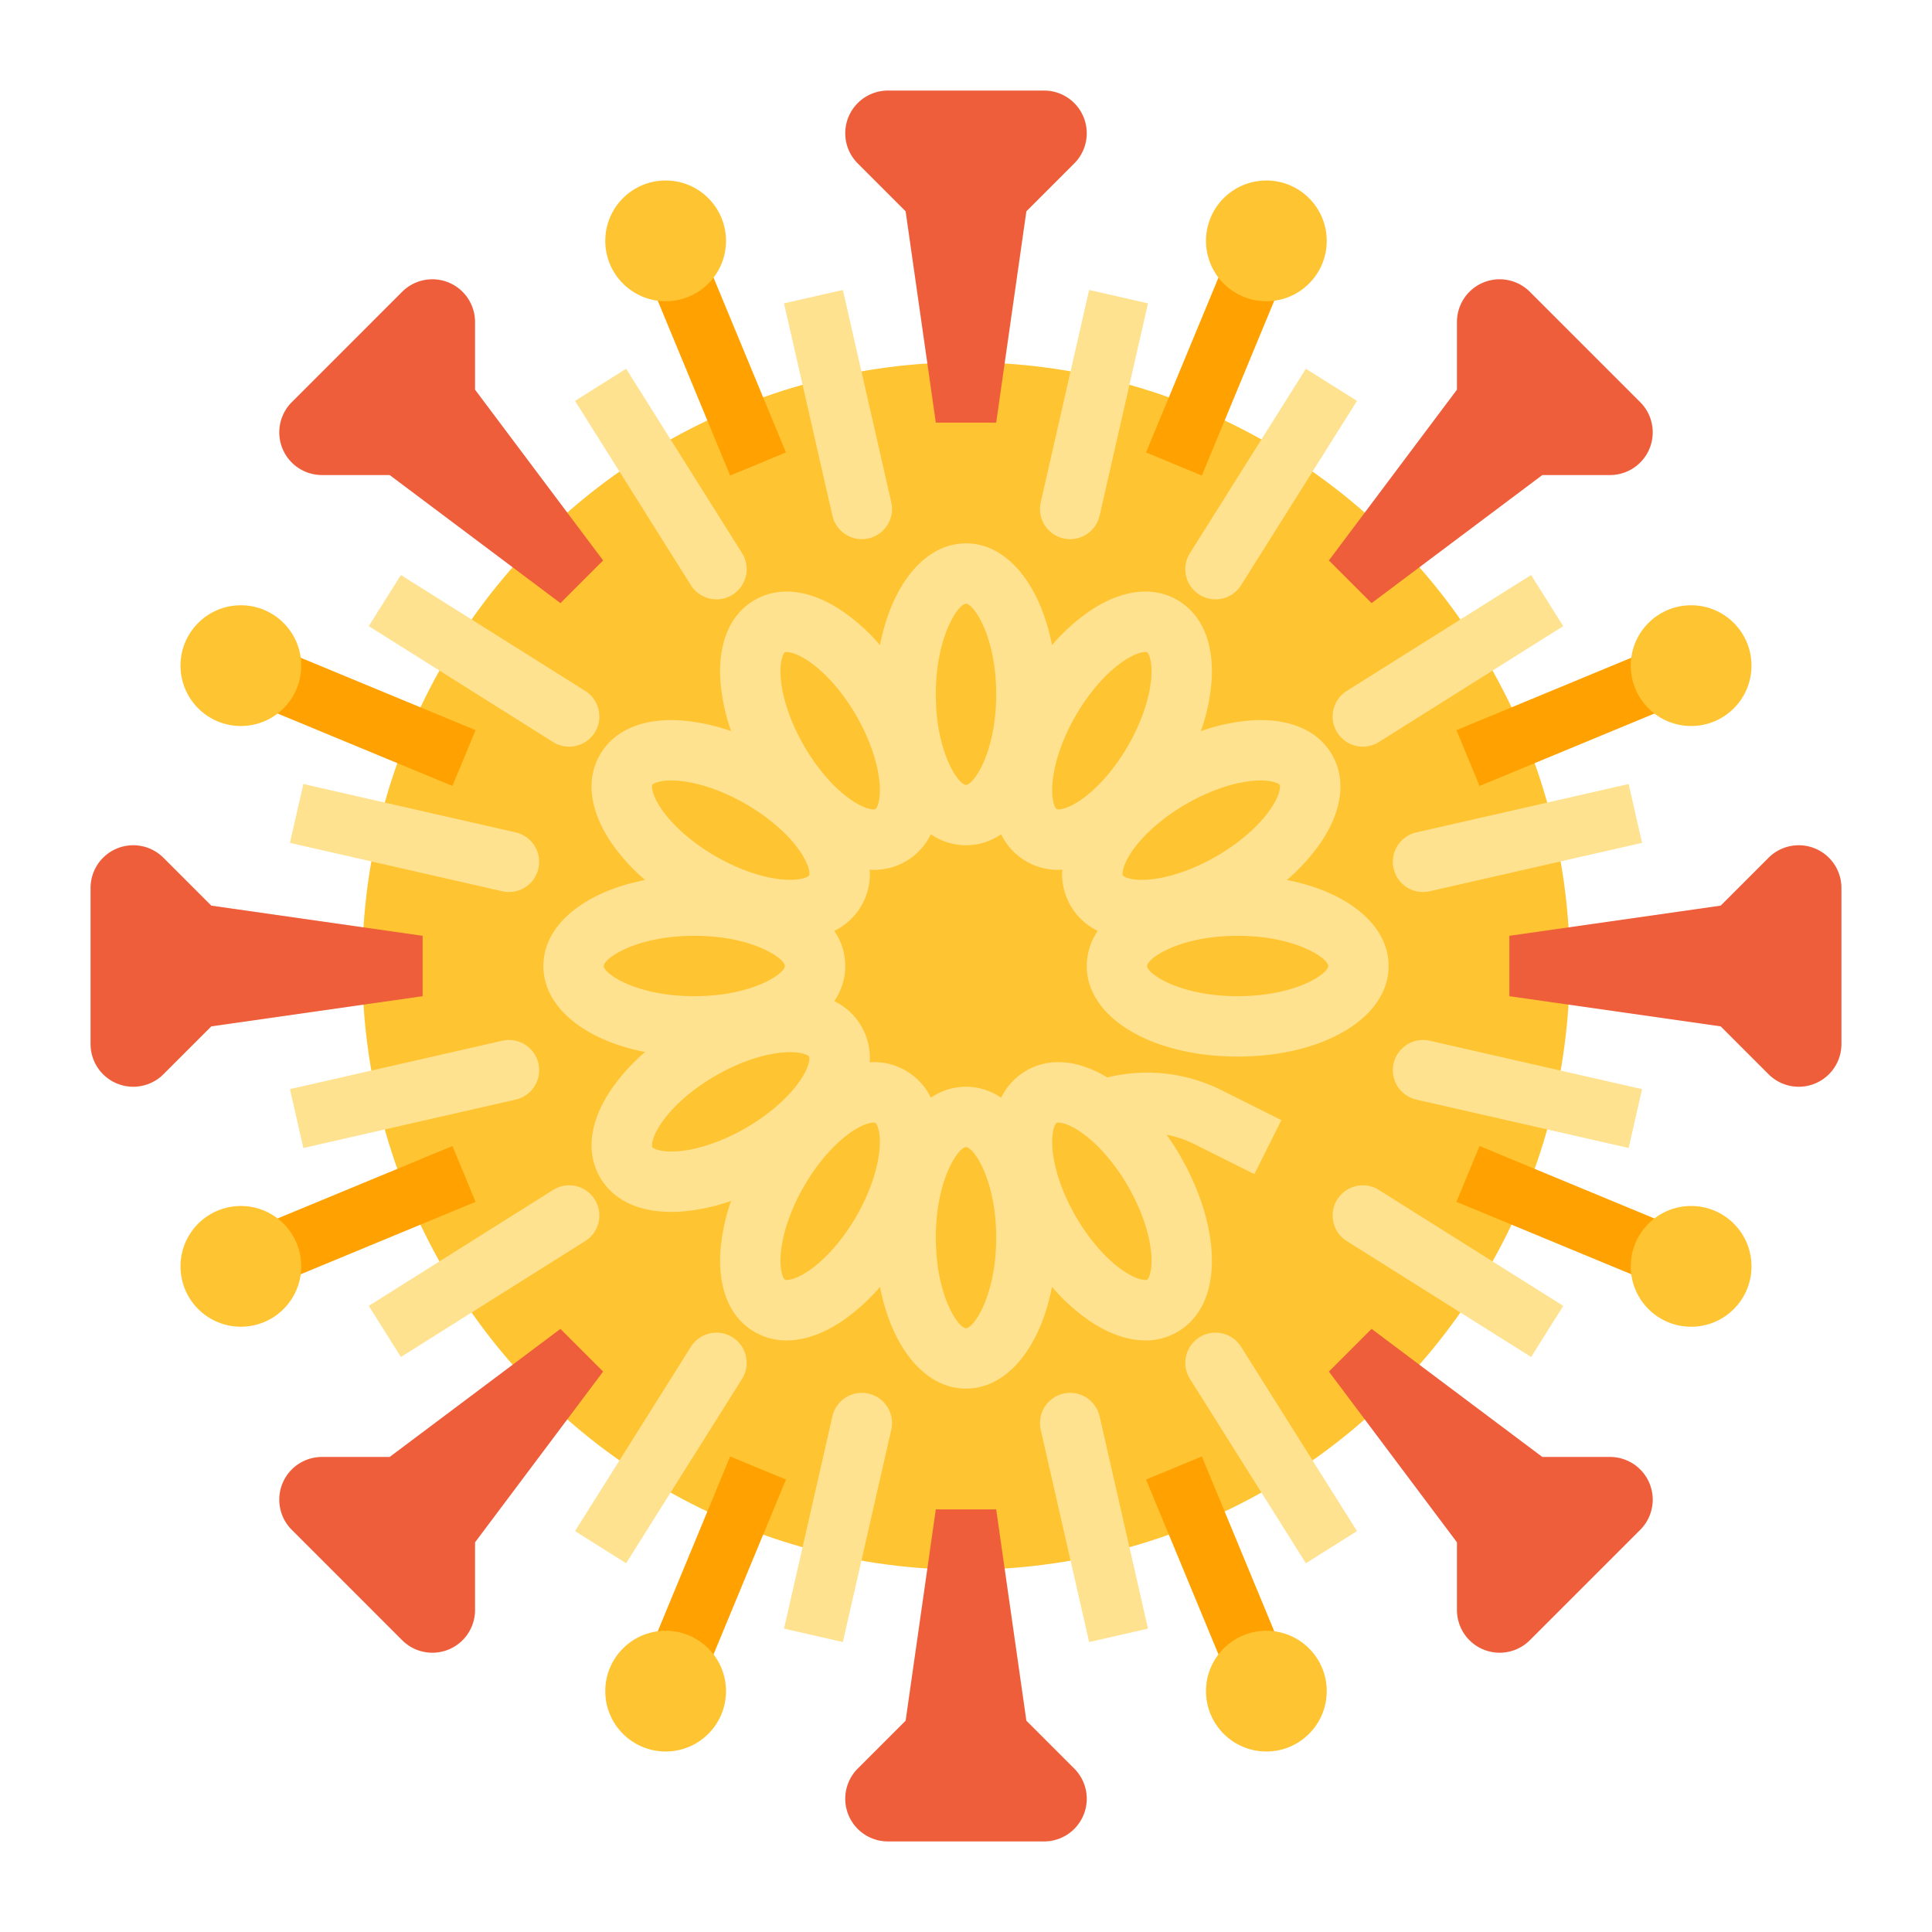 <?xml version="1.0" ?><svg id="flat" viewBox="0 0 512 512" xmlns="http://www.w3.org/2000/svg"><circle cx="256" cy="256" r="160" style="fill:#ffc431"/><rect height="64" style="fill:#ffa100" transform="translate(-21.382 79.302) rotate(-22.5)" width="16" x="180.648" y="61.397"/><rect height="64" style="fill:#ffa100" transform="translate(-116.632 202.743) rotate(-67.5)" width="16" x="85.397" y="156.648"/><rect height="16" style="fill:#ffa100" transform="translate(-116.632 60.355) rotate(-22.5)" width="64" x="61.397" y="315.352"/><rect height="16" style="fill:#ffa100" transform="translate(-270.283 432.698) rotate(-67.5)" width="64" x="156.648" y="410.603"/><rect height="64" style="fill:#ffa100" transform="translate(-135.578 155.605) rotate(-22.5)" width="16" x="315.352" y="386.603"/><rect height="64" style="fill:#ffa100" transform="translate(-40.328 586.349) rotate(-67.5)" width="16" x="410.603" y="291.352"/><rect height="16" style="fill:#ffa100" transform="translate(-40.328 174.552) rotate(-22.5)" width="64" x="386.603" y="180.648"/><rect height="16" style="fill:#ffa100" transform="translate(113.323 356.394) rotate(-67.5)" width="64" x="291.352" y="85.397"/><path d="M264,112l8-56,12.686-12.686a11.314,11.314,0,0,0,3.314-8h0A11.314,11.314,0,0,0,276.686,24H235.314A11.314,11.314,0,0,0,224,35.314h0a11.314,11.314,0,0,0,3.314,8L240,56l8,56Z" style="fill:#ef5e3b"/><circle cx="176.402" cy="63.833" r="16" style="fill:#ffc431"/><path d="M220.594,136.658l-12.824-56.265,15.6-3.556L236.194,133.103a8,8,0,0,1-6.022,9.578h0A8,8,0,0,1,220.594,136.658Z" style="fill:#ffe28f"/><path d="M159.833,148.52l-33.941-45.255V85.324a11.314,11.314,0,0,0-3.314-8h0a11.314,11.314,0,0,0-16,0L77.324,106.579a11.314,11.314,0,0,0,0,16h0a11.314,11.314,0,0,0,8,3.314h17.941l45.255,33.941Z" style="fill:#ef5e3b"/><circle cx="63.833" cy="176.402" r="16" style="fill:#ffc431"/><path d="M146.577,196.648,97.724,165.931l8.516-13.545,48.853,30.718a8,8,0,0,1,2.514,11.031v0A8,8,0,0,1,146.577,196.648Z" style="fill:#ffe28f"/><path d="M112,248l-56-8L43.314,227.314a11.314,11.314,0,0,0-8-3.314h0A11.314,11.314,0,0,0,24,235.314v41.373A11.314,11.314,0,0,0,35.314,288h0a11.314,11.314,0,0,0,8-3.314L56,272l56-8Z" style="fill:#ef5e3b"/><circle cx="63.833" cy="335.598" r="16" style="fill:#ffc431"/><path d="M148.52,352.167l-45.255,33.941H85.324a11.314,11.314,0,0,0-8,3.314h0a11.314,11.314,0,0,0,0,16l29.255,29.255a11.314,11.314,0,0,0,16,0h0a11.314,11.314,0,0,0,3.314-8V408.735l33.941-45.255Z" style="fill:#ef5e3b"/><circle cx="176.402" cy="448.167" r="16" style="fill:#ffc431"/><path d="M248,400l-8,56-12.686,12.686a11.314,11.314,0,0,0-3.314,8h0A11.314,11.314,0,0,0,235.314,488h41.373A11.314,11.314,0,0,0,288,476.686h0a11.314,11.314,0,0,0-3.314-8L272,456l-8-56Z" style="fill:#ef5e3b"/><circle cx="335.598" cy="448.167" r="16" style="fill:#ffc431"/><path d="M352.167,363.48l33.941,45.255v17.941a11.314,11.314,0,0,0,3.314,8h0a11.314,11.314,0,0,0,16,0l29.255-29.255a11.314,11.314,0,0,0,0-16h0a11.314,11.314,0,0,0-8-3.314H408.735l-45.255-33.941Z" style="fill:#ef5e3b"/><circle cx="448.167" cy="335.598" r="16" style="fill:#ffc431"/><path d="M400,264l56,8,12.686,12.686a11.314,11.314,0,0,0,8,3.314h0A11.314,11.314,0,0,0,488,276.686V235.314A11.314,11.314,0,0,0,476.686,224h0a11.314,11.314,0,0,0-8,3.314L456,240l-56,8Z" style="fill:#ef5e3b"/><circle cx="448.167" cy="176.402" r="16" style="fill:#ffc431"/><path d="M375.342,220.594l56.265-12.824,3.556,15.6L378.897,236.194a8,8,0,0,1-9.578-6.022h0A8,8,0,0,1,375.342,220.594Z" style="fill:#ffe28f"/><path d="M363.48,159.833l45.255-33.941h17.941a11.314,11.314,0,0,0,8-3.314h0a11.314,11.314,0,0,0,0-16L405.421,77.324a11.314,11.314,0,0,0-16,0h0a11.314,11.314,0,0,0-3.314,8v17.941l-33.941,45.255Z" style="fill:#ef5e3b"/><circle cx="335.598" cy="63.833" r="16" style="fill:#ffc431"/><path d="M315.352,146.577l30.718-48.853,13.545,8.516-30.718,48.853a8,8,0,0,1-11.031,2.514h0A8,8,0,0,1,315.352,146.577Z" style="fill:#ffe28f"/><path d="M136.658,220.594l-56.265-12.824L76.837,223.37,133.103,236.194a8,8,0,0,0,9.578-6.022h0A8,8,0,0,0,136.658,220.594Z" style="fill:#ffe28f"/><path d="M196.648,146.577,165.931,97.724l-13.545,8.516,30.718,48.853a8,8,0,0,0,11.031,2.514h0A8,8,0,0,0,196.648,146.577Z" style="fill:#ffe28f"/><path d="M365.423,196.648l48.853-30.718-8.516-13.545-48.853,30.718a8,8,0,0,0-2.514,11.031v0A8,8,0,0,0,365.423,196.648Z" style="fill:#ffe28f"/><path d="M291.406,136.658l12.824-56.265L288.63,76.837,275.806,133.103a8,8,0,0,0,6.022,9.578h0A8,8,0,0,0,291.406,136.658Z" style="fill:#ffe28f"/><path d="M220.594,375.342l-12.824,56.265,15.6,3.556L236.194,378.897a8,8,0,0,0-6.022-9.578h0A8,8,0,0,0,220.594,375.342Z" style="fill:#ffe28f"/><path d="M146.577,315.352,97.724,346.069l8.516,13.545,48.853-30.718a8,8,0,0,0,2.514-11.031v0A8,8,0,0,0,146.577,315.352Z" style="fill:#ffe28f"/><path d="M375.342,291.406l56.265,12.824,3.556-15.6L378.897,275.806a8,8,0,0,0-9.578,6.022h0A8,8,0,0,0,375.342,291.406Z" style="fill:#ffe28f"/><path d="M315.352,365.423l30.718,48.853,13.545-8.516-30.718-48.853a8,8,0,0,0-11.031-2.514h0A8,8,0,0,0,315.352,365.423Z" style="fill:#ffe28f"/><path d="M136.658,291.406l-56.265,12.824L76.837,288.63,133.103,275.806a8,8,0,0,1,9.578,6.022h0A8,8,0,0,1,136.658,291.406Z" style="fill:#ffe28f"/><path d="M196.648,365.423l-30.718,48.853-13.545-8.516,30.718-48.853a8,8,0,0,1,11.031-2.514h0A8,8,0,0,1,196.648,365.423Z" style="fill:#ffe28f"/><path d="M365.423,315.352l48.853,30.718-8.516,13.545-48.853-30.718a8,8,0,0,1-2.514-11.031v0A8,8,0,0,1,365.423,315.352Z" style="fill:#ffe28f"/><path d="M291.406,375.342l12.824,56.265-15.6,3.556L275.806,378.897a8,8,0,0,1,6.022-9.578h0A8,8,0,0,1,291.406,375.342Z" style="fill:#ffe28f"/><path d="M328,280c22.804,0,40-10.318,40-24,0-10.919-10.957-19.688-26.97-22.788a51.409,51.409,0,0,0,9.252-10.32c5.48-8.3,6.443-16.43,2.712-22.892-3.731-6.462-11.255-9.696-21.181-9.098a51.417,51.417,0,0,0-13.572,2.856,51.416,51.416,0,0,0,2.856-13.572c.596-9.928-2.635-17.45-9.097-21.181-6.461-3.73-14.592-2.769-22.892,2.712a51.409,51.409,0,0,0-10.32,9.252C275.688,154.957,266.919,144,256,144s-19.688,10.957-22.788,26.97a51.411,51.411,0,0,0-10.32-9.252c-8.301-5.48-16.432-6.443-22.892-2.712-6.463,3.731-9.694,11.253-9.098,21.181a51.416,51.416,0,0,0,2.856,13.572,51.416,51.416,0,0,0-13.572-2.856c-9.928-.6-17.45,2.634-21.181,9.097-3.731,6.462-2.768,14.592,2.712,22.892a51.411,51.411,0,0,0,9.252,10.32C154.957,236.312,144,245.081,144,256s10.957,19.688,26.97,22.788a51.409,51.409,0,0,0-9.252,10.32c-5.48,8.3-6.443,16.43-2.712,22.892,3.438,5.957,10.097,9.167,18.893,9.167q1.121,0,2.289-.07a51.416,51.416,0,0,0,13.572-2.856,51.417,51.417,0,0,0-2.856,13.572c-.596,9.928,2.635,17.45,9.097,21.181a16.722,16.722,0,0,0,8.47,2.235c4.531,0,9.446-1.662,14.422-4.947a51.409,51.409,0,0,0,10.32-9.252C236.312,357.043,245.081,368,256,368s19.688-10.957,22.788-26.97a51.407,51.407,0,0,0,10.32,9.252c4.977,3.286,9.891,4.947,14.422,4.947a16.719,16.719,0,0,0,8.469-2.235c6.463-3.731,9.694-11.253,9.098-21.181-.478-7.961-3.43-17.002-8.312-25.459-1.129-1.956-2.34-3.833-3.612-5.625a27.592,27.592,0,0,1,7.25,2.427l16,8,7.155-14.311-16-8a43.995,43.995,0,0,0-30.107-3.312c-7.803-4.68-15.378-5.339-21.47-1.82a16.881,16.881,0,0,0-6.69,7.197,16.353,16.353,0,0,0-18.621-0,16.718,16.718,0,0,0-16.202-9.397,16.717,16.717,0,0,0-9.397-16.201,16.353,16.353,0,0,0,0-18.621,16.718,16.718,0,0,0,9.395-16.215c.349.019.7.047,1.044.047a16.704,16.704,0,0,0,15.159-9.432,16.353,16.353,0,0,0,18.621 0,16.703,16.703,0,0,0,15.159,9.432c.344,0,.695-.028,1.044-.047a16.719,16.719,0,0,0,9.395,16.215A16.686,16.686,0,0,0,288,256C288,269.682,305.196,280,328,280Zm24-24c0,1.991-8.512,8-24,8s-24-6.009-24-8,8.512-8,24-8S352,254.009,352,256Zm-19.228-49.126c.477-.029.922-.042,1.337-.042,3.558,0,4.905.953,5.029,1.167.139.24.312,2.261-2.208,6.077-3.008,4.556-8.321,9.24-14.577,12.852-6.256,3.612-12.969,5.871-18.418,6.198-4.567.279-6.228-.886-6.366-1.126-.139-.24-.312-2.261,2.208-6.077,3.008-4.556,8.321-9.24,14.577-12.852S327.323,207.201,332.772,206.874Zm-159.911,1.125c.124-.214,1.47-1.167,5.029-1.167.415,0,.86.013,1.337.042,5.45.327,12.163,2.586,18.418,6.198s11.569,8.296,14.577,12.852c2.519,3.816,2.346,5.837,2.208,6.077-.139.239-1.799,1.402-6.366,1.125-5.449-.327-12.163-2.586-18.418-6.198-6.255-3.612-11.568-8.296-14.577-12.852C172.55,210.261,172.723,208.24,172.862,208ZM160,256c0-1.991,8.512-8,24-8s24,6.009,24,8-8.512,8-24,8S160,257.991,160,256Zm19.228,49.126c-4.56.277-6.227-.886-6.366-1.126-.139-.24-.312-2.261,2.208-6.077,3.008-4.556,8.321-9.24,14.577-12.852,6.256-3.612,12.969-5.871,18.418-6.198,4.568-.273,6.228.887,6.366,1.126.139.24.312,2.261-2.208,6.077-3.008,4.556-8.321,9.24-14.577,12.852S184.677,304.799,179.228,305.126ZM280,297.569c.238-.139,2.259-.313,6.077,2.208,4.556,3.008,9.24,8.321,12.852,14.577s5.871,12.969,6.198,18.418c.274,4.564-.886,6.227-1.126,6.366-.239.138-2.259.312-6.077-2.208-4.556-3.008-9.24-8.321-12.852-14.577-3.612-6.256-5.871-12.969-6.198-18.418C278.6,299.371,279.76,297.708,280,297.569ZM256,304c1.991,0,8,8.512,8,24s-6.009,24-8,24-8-8.512-8-24S254.009,304,256,304Zm-24-6.431c.24.139,1.399,1.802,1.125,6.366-.327,5.449-2.586,12.163-6.198,18.418-3.612,6.255-8.296,11.568-12.852,14.577-3.818,2.52-5.835,2.345-6.077,2.208-.24-.139-1.399-1.802-1.125-6.366.327-5.45,2.586-12.163,6.198-18.418s8.296-11.569,12.852-14.577c2.906-1.918,4.771-2.275,5.601-2.275A1.159,1.159,0,0,1,232,297.569ZM232,214.431c-.24.139-2.259.313-6.077-2.208-4.556-3.008-9.24-8.321-12.852-14.577s-5.871-12.969-6.198-18.418c-.274-4.564.886-6.227,1.126-6.366a1.146,1.146,0,0,1,.476-.068c.83,0,2.695.357,5.601,2.275,4.556,3.008,9.24,8.321,12.852,14.577,3.612,6.256,5.871,12.969,6.198,18.418C233.4,212.629,232.24,214.292,232,214.431ZM256,208c-1.991,0-8-8.512-8-24s6.009-24,8-24,8,8.512,8,24S257.991,208,256,208Zm24,6.431c-.24-.139-1.399-1.802-1.125-6.366.327-5.449,2.586-12.163,6.198-18.418,3.612-6.255,8.296-11.568,12.852-14.577,2.906-1.918,4.771-2.275,5.601-2.275a1.16,1.16,0,0,1,.476.068c.24.139,1.399,1.802,1.125,6.366-.327,5.45-2.586,12.163-6.198,18.418s-8.296,11.569-12.852,14.577C282.259,214.743,280.24,214.567,280,214.431Z" style="fill:#ffe28f"/></svg>